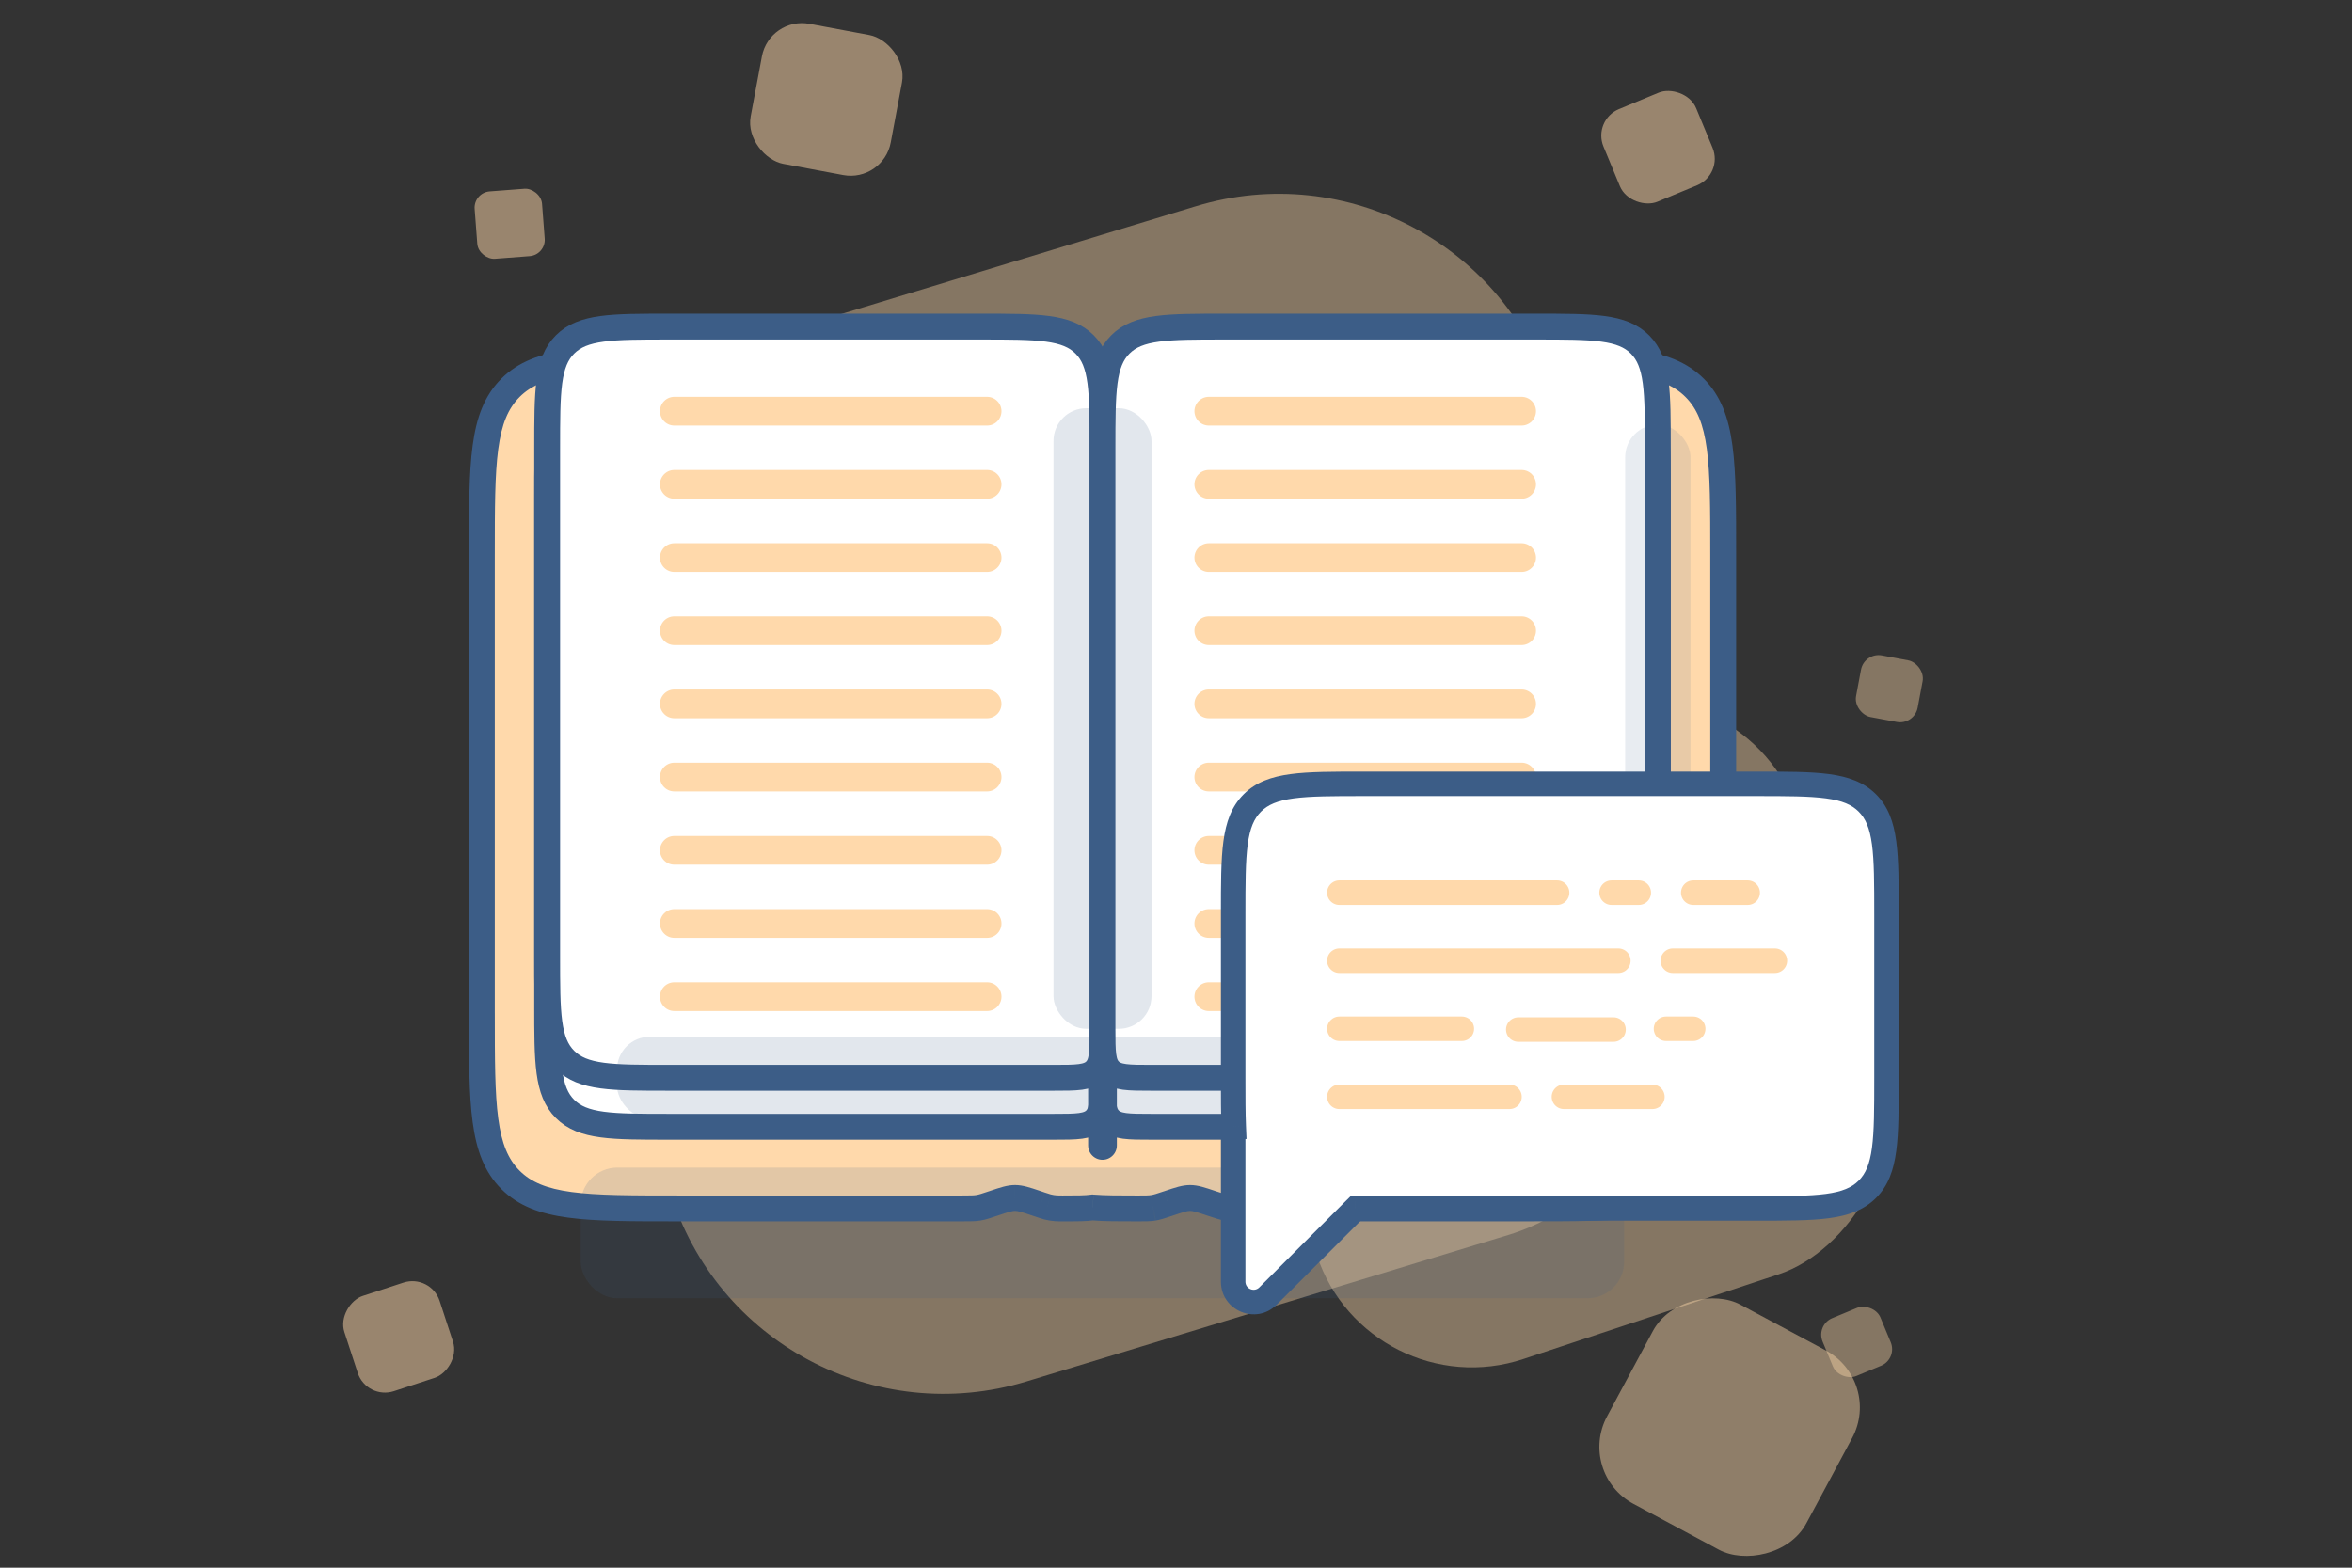 <svg fill="none" height="96" viewBox="0 0 144 96" width="144" xmlns="http://www.w3.org/2000/svg"><rect x="0" y="0" width="144" height="96" fill="#333333" stroke="none"/><rect fill="#ffd9ab" height="36.484" opacity=".4" rx="9.998" transform="matrix(.315 .949 -.949 .315 111.449 -73.874)" width="36.484" x="106.898" y="40.266"/><rect fill="#ffd9ab" height="8.396" opacity=".4" rx="2.401" transform="matrix(-.383 .924 -.924 -.383 151.426 -19.309)" width="8.396" x="82.16" y="40.905"/><rect fill="#ffd9ab" height="3.837" opacity=".4" rx="1.097" transform="matrix(.383 .924 .924 -.383 111.166 81.137)" width="3.837"/><rect fill="#ffd9ab" height="3.837" opacity=".4" rx="1.097" transform="matrix(-.184 .983 .983 .184 114.141 39.934)" width="3.837"/><rect fill="#ffd9ab" height="65.82" opacity=".4" rx="17.49" transform="matrix(.291 .957 -.957 .291 70.953 -80.752)" width="65.82" x="89.976" y="7.51"/><rect fill="#ffd9ab" height="13.849" opacity=".45" rx="3.96" transform="matrix(-.473 .881 -.881 -.473 244.277 23.024)" width="13.849" x="115.254" y="84.553"/><rect fill="#ffd9ab" height="6.139" opacity=".5" rx="1.755" transform="matrix(.383 .924 .924 -.383 97.5 7.353)" width="6.139"/><rect fill="#ffd9ab" height="4.139" opacity=".5" rx="1" transform="matrix(.076 .997 .997 -.076 28.984 11.797)" width="4.139"/><rect fill="#ffd9ab" height="6.139" opacity=".5" rx="1.755" transform="matrix(.311 .95 -.95 .311 92.281 28.72)" width="6.139" x="26.334" y="78"/><rect fill="#ffd9ab" height="8.722" opacity=".5" rx="2.494" transform="matrix(-.184 .983 .983 .184 47.107 1)" width="8.722"/><path clip-rule="evenodd" d="m67.499 24.733c-.089-.033-.175-.074-.256-.125-.151-.094-.279-.227-.534-.493v-0c-.765-.799-1.148-1.199-1.602-1.48-.363-.225-.759-.394-1.173-.501-.518-.133-1.071-.133-2.178-.133h-20.306c-5.633 0-8.45 0-10.2 1.75s-1.75 4.566-1.75 10.2v28.101c0 5.633 0 8.45 1.75 10.2 1.75 1.75 4.566 1.75 10.2 1.75h17.481c.484 0 .727 0 .965-.039.238-.039.468-.115.927-.269l.053-.018 0-0c.628-.209.942-.314 1.267-.314.325 0 .639.105 1.267.314l.307.103c.205.069.308.103.412.13.172.044.347.072.524.085.107.008.216.008.432.008.841 0 1.387 0 1.806-.06.728.06 1.629.06 2.768.06.472 0 .708 0 .939-.037l.025-.004c.232-.039.455-.113.903-.263h0l.065-.022c.628-.21.942-.314 1.267-.314.325 0 .639.105 1.267.314l0.0 0.0.053.018c.46.153.689.23.927.269.238.039.48.039.965.039h17.481c5.633 0 8.45 0 10.2-1.75 1.75-1.75 1.75-4.566 1.75-10.2v-28.101c0-5.633 0-8.45-1.75-10.2s-4.566-1.75-10.2-1.75h-20.309c-1.107 0-1.66 0-2.178.133-.414.107-.81.275-1.173.501-.454.282-.837.681-1.602 1.48-.255.266-.383.4-.534.494-.081.05-.167.092-.256.125z" fill="#ffd9ab" fill-rule="evenodd"/><path d="m67.499 24.733-.273.743.273.101.273-.101zm-.256-.125-.417.673zm-.534-.493-.599.518.013.015.014.015zm0-0.0.599-.518-.013-.015-.014-.015zm-1.602-1.48.417-.673zm-1.173-.501-.197.767zm-32.683 1.617.56.56zm0 48.5.56-.56zm28.645 1.711.127.781zm.927-.269.251.751zm.053-.018.251.751.022-.007.021-.009zm0-0-.251-.751-.022.007-.021.009zm1.267-.314-0.0.792h0zm1.267.314.251-.751zm.307.103.251-.751zm.412.13.196-.767zm.524.085.057-.79h-0zm2.238-.052.065-.789-.088-.007-.088.013zm3.707.023.124.782.003-.001zm.025-.004.127.781.003-.001zm.903-.263.251.751.017-.006.017-.006zm0 0-.251-.751-.017.006-.017.006zm.065-.022-.251-.751v0zm1.267-.314v.792zm1.267.314.278-.741-.014-.005-.014-.005zm0.0 0-.278.741.013.005.014.005zm.053.018-.251.751zm29.573-1.442.56.56zm0-48.5.56-.56zm-32.686-1.617.197.767zm-1.173.501.417.673zm-1.602 1.48-.572-.547zm-.534.494.417.673zm.018-.618c-.039-.014-.076-.033-.112-.055l-.835 1.346c.127.078.26.144.4.195zm-.112-.055c-.046-.029-.097-.073-.38-.368l-1.143 1.095c.227.237.432.46.689.619zm-.353-.339-1.198 1.036zm-.027-.03c-.737-.77-1.198-1.259-1.757-1.606l-.834 1.346c.349.217.654.527 1.448 1.355zm-1.757-1.606c-.431-.268-.901-.468-1.393-.595l-.395 1.533c.336.087.658.224.953.407zm-1.393-.595c-.637-.164-1.309-.158-2.375-.158v1.583c1.147 0 1.582.006 1.98.108zm-2.375-.158h-20.306v1.583h20.306zm-20.306 0c-2.794 0-4.969-.002-6.662.226-1.715.231-3.051.71-4.098 1.756l1.12 1.12c.703-.703 1.65-1.099 3.189-1.306 1.562-.21 3.612-.212 6.45-.212zm-10.759 1.982c-1.047 1.047-1.526 2.383-1.756 4.098-.227 1.692-.226 3.867-.226 6.662h1.583c0-2.839.002-4.888.212-6.45.207-1.539.603-2.486 1.306-3.189zm-1.982 10.759v28.101h1.583v-28.101zm0 28.101c0 2.794-.002 4.969.226 6.662.231 1.715.71 3.051 1.756 4.098l1.12-1.12c-.703-.703-1.099-1.65-1.306-3.189-.21-1.562-.212-3.612-.212-6.45zm1.982 10.759c1.047 1.047 2.383 1.526 4.098 1.756 1.692.228 3.867.226 6.662.226v-1.583c-2.839 0-4.888-.002-6.45-.212-1.539-.207-2.486-.603-3.189-1.306zm10.759 1.982h17.481v-1.583h-17.481zm17.481 0c.46 0 .776.002 1.092-.049l-.254-1.563c-.161.026-.329.028-.838.028zm1.092-.049c.316-.051.615-.153 1.051-.299l-.501-1.502c-.482.161-.643.212-.804.238zm1.051-.299.053-.018-.501-1.502-.053.018zm.096-.034h0l-.588-1.47h-0zm-.043.016c.676-.226.849-.274 1.016-.274l0-1.583c-.483 0-.938.162-1.517.355zm1.016-.274c.167 0 .34.048 1.016.274l.501-1.502c-.579-.193-1.034-.355-1.517-.355zm1.016.274.307.103.501-1.502-.307-.103zm.307.103c.195.065.329.11.467.146l.392-1.534c-.07-.018-.142-.041-.358-.113zm.467.146c.217.056.439.092.663.108l.114-1.579c-.13-.009-.259-.03-.385-.063zm.663.108c.142.01.284.01.489.01v-1.583c-.227 0-.303-0-.375-.006zm.489.01c.815 0 1.429.002 1.917-.068l-.223-1.568c-.35.05-.828.052-1.694.052zm4.574-1.583c-1.151 0-2.015-.001-2.703-.057l-.129 1.578c.767.063 1.706.062 2.832.062zm.816-.027c-.156.025-.32.027-.816.027v1.583c.448 0 .756.002 1.063-.046zm.022-.004-.025.004.254 1.563.025-.004zm.779-.232c-.47.157-.626.207-.782.233l.261 1.562c.307-.051.598-.151 1.023-.292zm-.033.012h-0l.568 1.478h0zm.099-.034-.065.022.501 1.502.065-.022zm1.517-.355c-.483 0-.938.162-1.517.355l.501 1.502c.676-.226.849-.274 1.016-.274zm1.517.355c-.579-.193-1.034-.355-1.517-.355v1.583c.167 0 .34.048 1.016.274zm.027.01h-0l-.556 1.482h0zm.026.008-.053-.018-.501 1.502.053.018zm.804.238c-.161-.026-.321-.077-.804-.238l-.501 1.502c.436.146.736.248 1.051.299zm.838.028c-.509 0-.677-.002-.838-.028l-.254 1.563c.316.051.631.049 1.092.049zm17.481 0h-17.481v1.583h17.481zm9.64-1.518c-.703.703-1.65 1.099-3.189 1.306-1.562.21-3.612.212-6.451.212v1.583c2.794 0 4.969.002 6.662-.226 1.715-.231 3.051-.71 4.098-1.756zm1.518-9.64c0 2.839-.001 4.888-.211 6.45-.207 1.539-.603 2.486-1.307 3.189l1.12 1.12c1.046-1.047 1.525-2.383 1.756-4.098.227-1.692.226-3.867.226-6.662zm0-28.101v28.101h1.584v-28.101zm-1.518-9.64c.704.703 1.1 1.65 1.307 3.189.21 1.562.211 3.612.211 6.45h1.584c0-2.794.001-4.969-.226-6.662-.231-1.715-.71-3.051-1.756-4.098zm-9.64-1.518c2.839 0 4.888.002 6.451.212 1.539.207 2.486.603 3.189 1.306l1.12-1.12c-1.047-1.047-2.383-1.526-4.098-1.756-1.692-.227-3.867-.226-6.662-.226zm-20.309 0h20.309v-1.583h-20.309zm-1.98.108c.398-.102.833-.108 1.98-.108v-1.583c-1.066 0-1.737-.006-2.375.158zm-.953.407c.295-.183.617-.32.953-.407l-.395-1.533c-.492.127-.961.327-1.393.595zm-1.448 1.355c.793-.828 1.099-1.139 1.448-1.355l-.835-1.346c-.559.347-1.02.836-1.757 1.606zm-.689.619c.257-.159.462-.382.689-.619l-1.143-1.095c-.283.296-.333.34-.38.368zm-.4.195c.139-.051.273-.117.4-.195l-.834-1.346c-.035.022-.073.04-.112.055z" fill="#3c5d87"/><path d="m33.5 30.468c0-3.521 0-5.281 1.094-6.375 1.094-1.094 2.854-1.094 6.375-1.094h19.063c3.521 0 5.281 0 6.375 1.094 1.094 1.094 1.094 2.854 1.094 6.375v35.544c0 1.408 0 2.112-.438 2.55s-1.142.438-2.55.438h-23.544c-3.521 0-5.281 0-6.375-1.094-1.094-1.094-1.094-2.854-1.094-6.375z" fill="#fff" stroke="#3c5d87" stroke-width="1.583"/><path d="m101.5 30.468c0-3.521 0-5.281-1.094-6.375-1.093-1.094-2.854-1.094-6.375-1.094h-19.063c-3.521 0-5.281 0-6.375 1.094-1.094 1.094-1.094 2.854-1.094 6.375v35.544c0 1.408 0 2.112.438 2.55s1.142.438 2.55.438h23.544c3.521 0 5.281 0 6.375-1.094 1.094-1.094 1.094-2.854 1.094-6.375z" fill="#fff" stroke="#3c5d87" stroke-width="1.583"/><path d="m33.5 27.468c0-3.521 0-5.281 1.094-6.375 1.094-1.094 2.854-1.094 6.375-1.094h19.063c3.521 0 5.281 0 6.375 1.094 1.094 1.094 1.094 2.854 1.094 6.375v35.544c0 1.408 0 2.112-.438 2.55s-1.142.438-2.55.438h-23.544c-3.521 0-5.281 0-6.375-1.094-1.094-1.094-1.094-2.854-1.094-6.375z" fill="#fff" stroke="#3c5d87" stroke-width="1.583"/><path d="m101.5 27.468c0-3.521 0-5.281-1.094-6.375-1.093-1.094-2.854-1.094-6.375-1.094h-19.063c-3.521 0-5.281 0-6.375 1.094-1.094 1.094-1.094 2.854-1.094 6.375v35.544c0 1.408 0 2.112.438 2.55s1.142.438 2.55.438h23.544c3.521 0 5.281 0 6.375-1.094 1.094-1.094 1.094-2.854 1.094-6.375z" fill="#fff" stroke="#3c5d87" stroke-width="1.583"/><g stroke-width="1.759"><path d="m67.499 65.92v4.223" stroke="#3c5d87" stroke-linecap="round"/><path d="m41.284 25.179h19.152" stroke="#ffd9ab" stroke-linecap="round"/><path d="m41.284 29.66h19.152" stroke="#ffd9ab" stroke-linecap="round"/><path d="m41.284 34.147h19.152" stroke="#ffd9ab" stroke-linecap="round"/><path d="m41.284 38.622h19.152" stroke="#ffd9ab" stroke-linecap="round"/><path d="m41.284 43.103h19.152" stroke="#ffd9ab" stroke-linecap="round"/><path d="m41.284 47.584h19.152" stroke="#ffd9ab" stroke-linecap="round"/><path d="m41.284 52.071h19.152" stroke="#ffd9ab" stroke-linecap="round"/><path d="m41.284 56.551h19.152" stroke="#ffd9ab" stroke-linecap="round"/><path d="m41.284 61.032h19.152" stroke="#ffd9ab" stroke-linecap="round"/><path d="m74.008 25.179h19.152" stroke="#ffd9ab" stroke-linecap="round"/><path d="m74.008 29.66h19.152" stroke="#ffd9ab" stroke-linecap="round"/><path d="m74.008 34.147h19.152" stroke="#ffd9ab" stroke-linecap="round"/><path d="m74.008 38.622h19.152" stroke="#ffd9ab" stroke-linecap="round"/><path d="m74.008 43.103h19.152" stroke="#ffd9ab" stroke-linecap="round"/><path d="m74.008 47.584h19.152" stroke="#ffd9ab" stroke-linecap="round"/><path d="m74.008 52.071h19.152" stroke="#ffd9ab" stroke-linecap="round"/><path d="m74.008 56.551h19.152" stroke="#ffd9ab" stroke-linecap="round"/><path d="m74.008 61.032h19.152" stroke="#ffd9ab" stroke-linecap="round"/></g><rect fill="#3c5d87" height="8" opacity=".15" rx="2.241" width="63.884" x="35.555" y="71.5"/><rect fill="#3c5d87" height="5" opacity=".15" rx="2" width="60.254" x="37.777" y="63.49"/><rect fill="#3c5d87" height="38" opacity=".15" rx="2" width="6" x="64.5" y="25"/><rect fill="#3c5d87" height="39" opacity=".12" rx="2" width="4" x="99.5" y="26"/><path clip-rule="evenodd" d="m76.672 49.172c-1.172 1.171-1.172 3.057-1.172 6.828v10c0 1.17 0 2.158.035 3h-.035v9.482c0 1.114 1.346 1.671 2.134.884l5.366-5.366c.163 0.0.33 0.0.5 0h24c3.771 0 5.657 0 6.828-1.172 1.172-1.171 1.172-3.057 1.172-6.828v-10c0-3.771 0-5.657-1.172-6.828-1.171-1.172-3.057-1.172-6.828-1.172h-24c-3.771 0-5.657 0-6.828 1.172z" fill="#fff" fill-rule="evenodd"/><path d="m75.535 69v.75h.782l-.033-.781zm-.035 0v-.75h-.75v.75zm2.134 10.366.53.53zm5.366-5.366.001-.75-.311-0-.22.22zm-6.75-18c0-1.907.002-3.261.14-4.289.135-1.006.389-1.586.812-2.009l-1.061-1.061c-.748.748-1.08 1.697-1.238 2.87-.155 1.151-.153 2.625-.153 4.489zm0 10v-10h-1.5v10zm.034 2.969c-.034-.823-.034-1.794-.034-2.969h-1.5c0 1.165-0 2.17.036 3.031zm-.749-.719h-.035v1.5h.035zm-.785.75v9.482h1.5v-9.482zm0 9.482c0 1.782 2.154 2.674 3.414 1.414l-1.061-1.061c-.315.315-.854.092-.854-.354zm3.414 1.414 5.366-5.366-1.061-1.061-5.366 5.366zm5.336-6.646c-.171 0-.337 0-.499-0l-.001 1.5c.163 0.0.33 0.0.5 0zm24 0h-24v1.5h24zm6.298-.952c-.423.423-1.003.677-2.009.812-1.028.138-2.382.14-4.289.14v1.5c1.864 0 3.338.002 4.489-.153 1.172-.158 2.121-.49 2.87-1.238zm.952-6.298c0 1.907-.002 3.261-.14 4.289-.135 1.006-.389 1.586-.812 2.009l1.061 1.061c.748-.748 1.08-1.697 1.238-2.87.155-1.151.153-2.625.153-4.489zm0-10v10h1.5v-10zm-.952-6.298c.423.423.677 1.003.812 2.009.138 1.028.14 2.382.14 4.289h1.5c0-1.864.002-3.338-.153-4.489-.158-1.172-.49-2.121-1.238-2.87zm-6.298-.952c1.907 0 3.261.002 4.289.14 1.006.135 1.586.389 2.009.812l1.061-1.061c-.749-.748-1.698-1.08-2.87-1.238-1.151-.155-2.625-.153-4.489-.153zm-24 0h24v-1.5h-24zm-6.298.952c.423-.423 1.003-.677 2.009-.812 1.028-.138 2.382-.14 4.289-.14v-1.5c-1.864 0-3.338-.002-4.489.153-1.172.158-2.121.49-2.87 1.238z" fill="#3c5d87"/><path d="m82 54.665h13.333" stroke="#ffd9ab" stroke-linecap="round" stroke-width="1.5"/><path d="m98.667 54.665h1.667" stroke="#ffd9ab" stroke-linecap="round" stroke-width="1.5"/><path d="m103.668 54.665h3.333" stroke="#ffd9ab" stroke-linecap="round" stroke-width="1.5"/><path d="m82 58.83h17.083" stroke="#ffd9ab" stroke-linecap="round" stroke-width="1.5"/><path d="m102.417 58.83h6.25" stroke="#ffd9ab" stroke-linecap="round" stroke-width="1.5"/><path d="m82 62.998h7.5" stroke="#ffd9ab" stroke-linecap="round" stroke-width="1.5"/><path d="m92.955 63.047h5.833" stroke="#ffd9ab" stroke-linecap="round" stroke-width="1.5"/><path d="m101.999 62.998h1.667" stroke="#ffd9ab" stroke-linecap="round" stroke-width="1.5"/><path d="m82 67.165h10.417" stroke="#ffd9ab" stroke-linecap="round" stroke-width="1.5"/><path d="m95.751 67.165h5.416" stroke="#ffd9ab" stroke-linecap="round" stroke-width="1.5"/></svg>